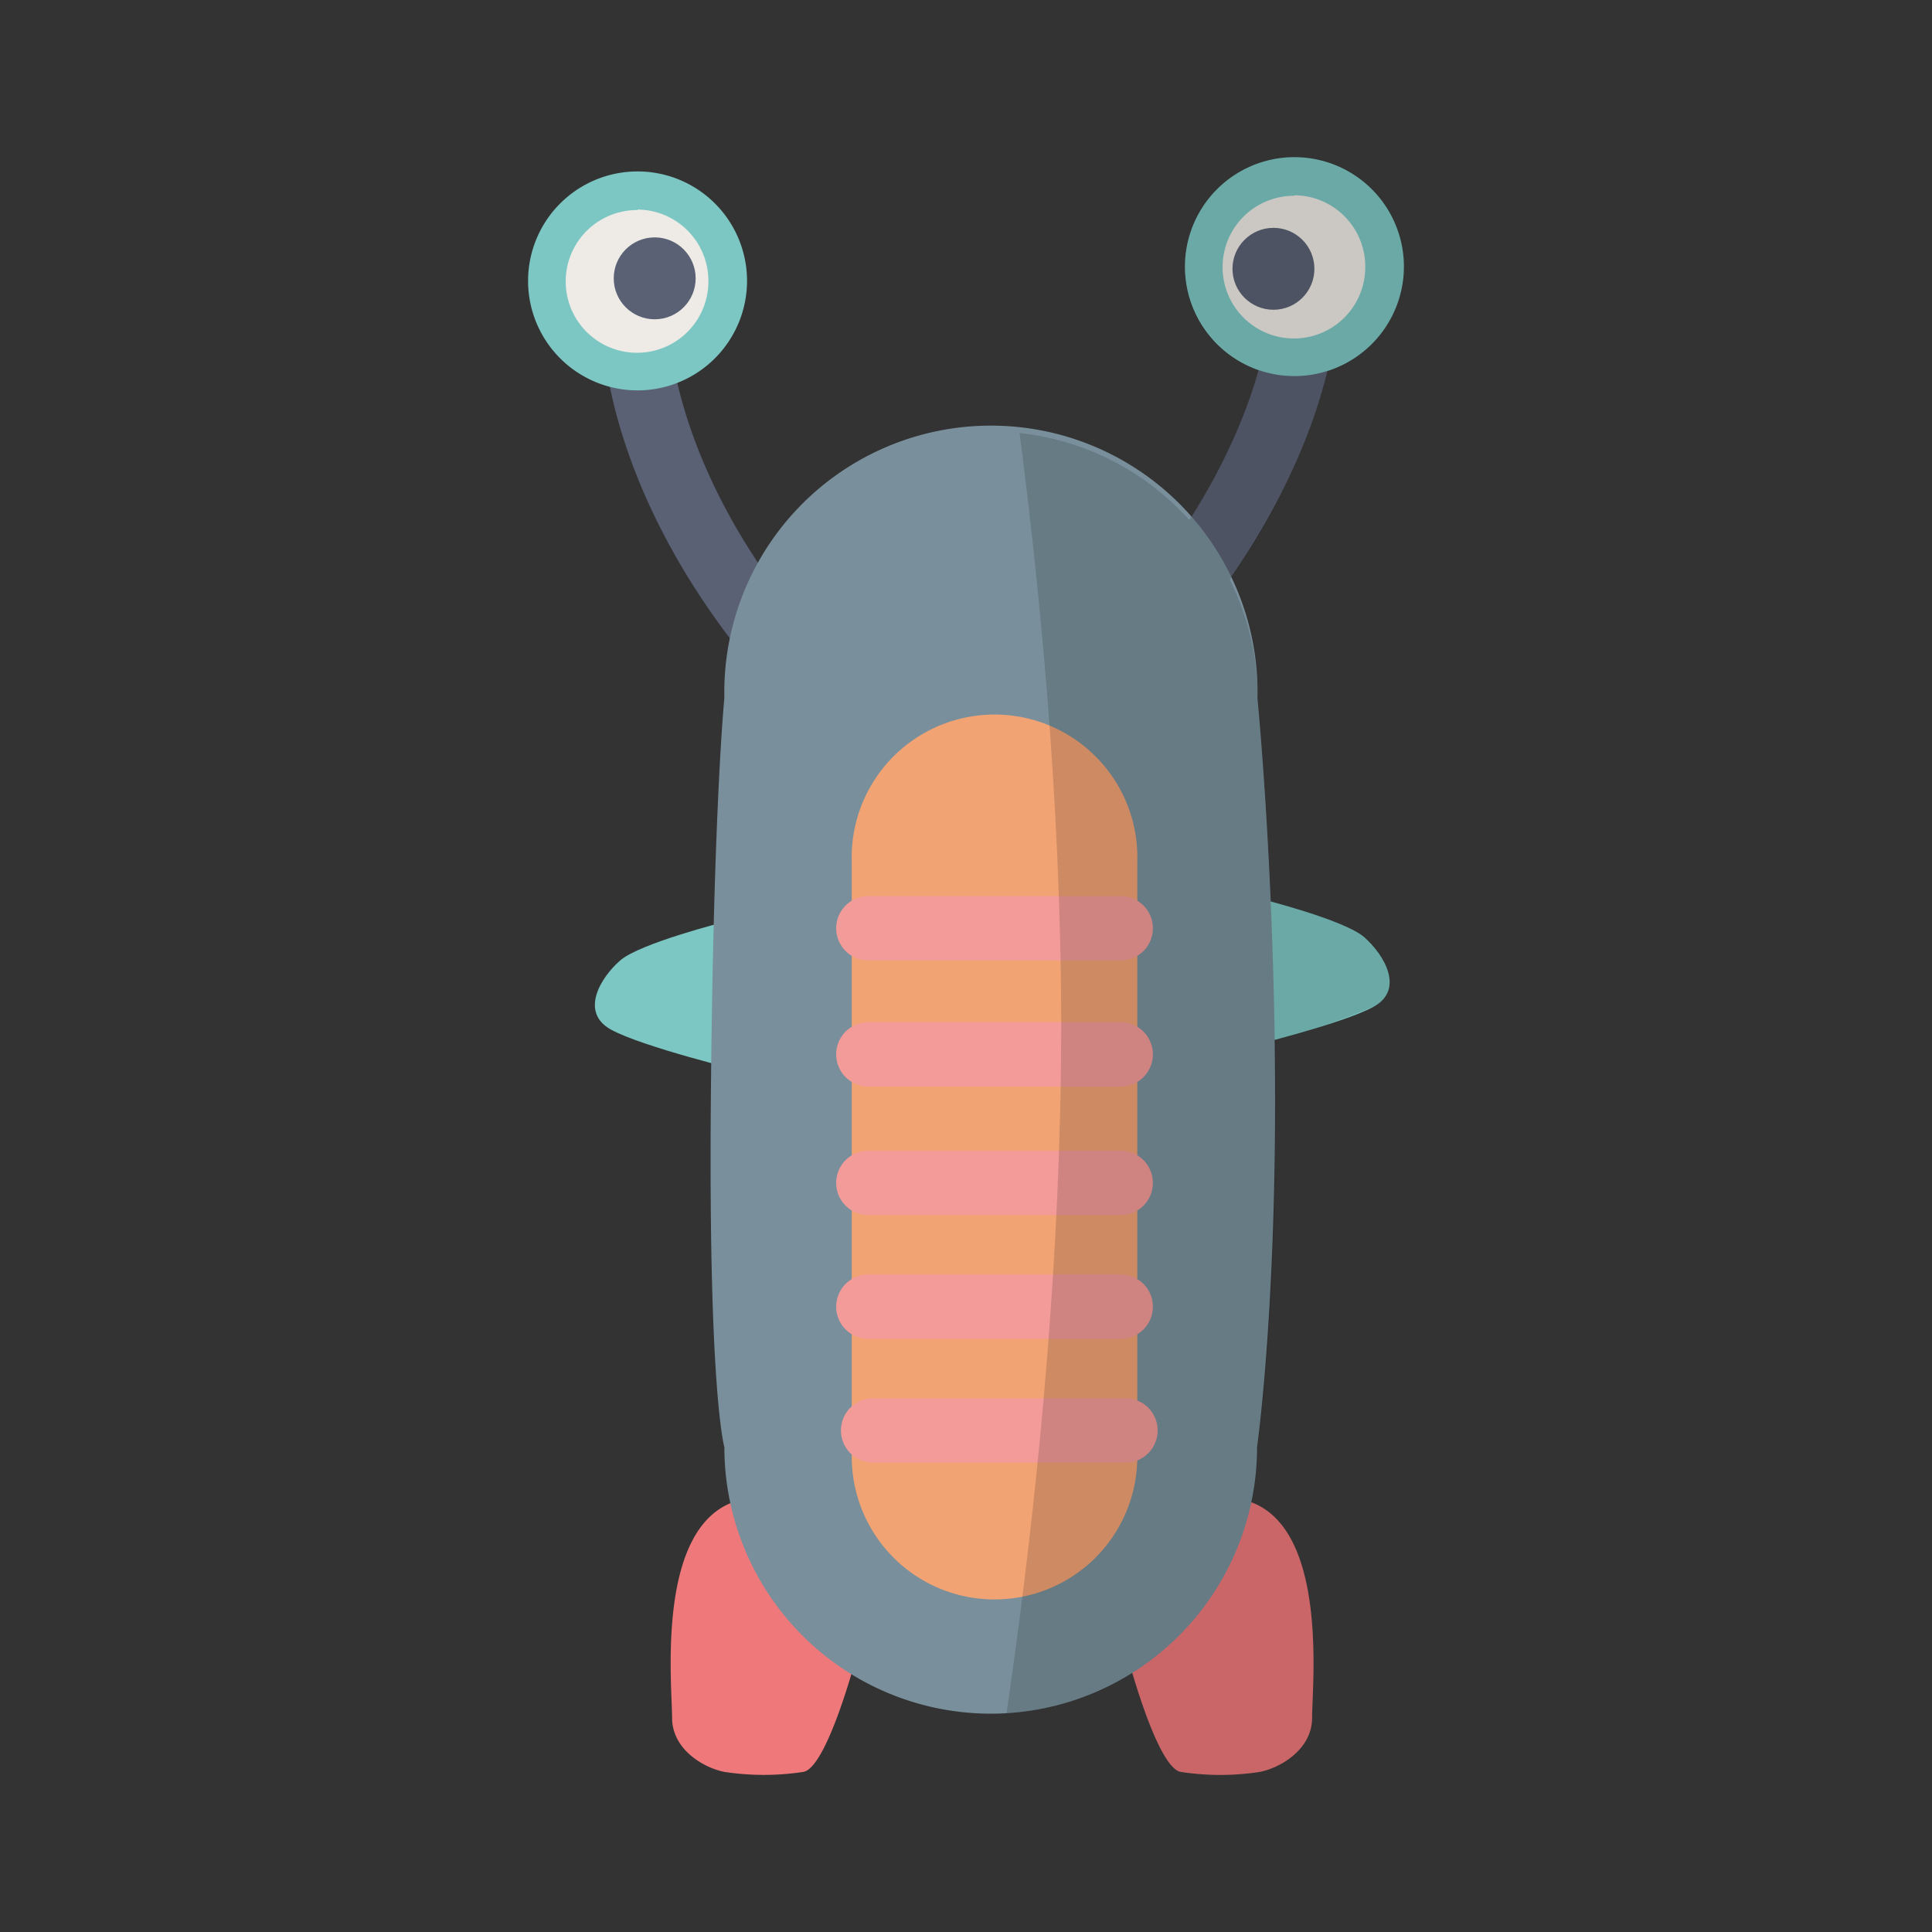 <svg id="Layer_1" data-name="Layer 1" xmlns="http://www.w3.org/2000/svg" xmlns:xlink="http://www.w3.org/1999/xlink" viewBox="0 0 150 150">
  <rect x="0" y="0" width="150" height="150" fill="#333333" stroke="none"/>
  <defs>
    <style>
      .cls-1, .cls-8 {
        fill: none;
      }

      .cls-2 {
        fill: #5a6174;
      }

      .cls-3 {
        fill: #eeeae5;
      }

      .cls-4 {
        fill: #7cc7c3;
      }

      .cls-5 {
        fill: #ee787a;
      }

      .cls-6 {
        fill: #79909c;
      }

      .cls-7 {
        fill: #f2a374;
      }

      .cls-8 {
        stroke: #f39b99;
        stroke-linecap: round;
        stroke-linejoin: round;
        stroke-width: 5px;
      }

      .cls-9 {
        opacity: 0.15;
      }

      .cls-10 {
        clip-path: url(#clip-path);
      }
    </style>
    <clipPath id="clip-path">
      <path class="cls-1" d="M105.92,72.72c-1.2-1-5.43-2.24-7.27-2.74-.42-9.39-1-15.78-1-15.78A20.68,20.68,0,0,0,95.48,45a49.05,49.05,0,0,0,7.6-16.21,8.51,8.51,0,1,0-5.35-.07,44,44,0,0,1-5.39,11.66A20.69,20.69,0,0,0,56.24,54.2s-.87,8.52-1.05,31.26,1.05,26.89,1.05,26.89A20.69,20.69,0,0,0,87.91,129.9c.71,2.42,2.36,7.43,3.77,7.67a20.3,20.3,0,0,0,6.13,0c1.57-.31,4.06-1.71,4.06-4.21s1.2-14-4.35-16.57a2.44,2.44,0,0,0-.34-.14,21,21,0,0,0,.45-4.3s1.47-9.74,1.4-26.89c0-1.62,0-3.21,0-4.77a47,47,0,0,0,7.65-2.56C109.09,76.78,107.46,74,105.92,72.72Z"/>
    </clipPath>
  </defs>
  <title>monster-04_sized</title>
  <g>
    <path class="cls-2" d="M92.07,47.89A2.58,2.58,0,0,1,90,43.74c8.49-11.24,8.72-20.36,8.72-20.45a2.59,2.59,0,0,1,5.18,0c0,.44-.17,10.82-9.78,23.53A2.58,2.58,0,0,1,92.07,47.89Z"/>
    <path class="cls-2" d="M58.67,50.47a2.6,2.6,0,0,1-2.07-1c-9.6-12.71-9.77-23.1-9.77-23.53a2.59,2.59,0,0,1,2.58-2.6h0A2.59,2.59,0,0,1,52,25.88c0,.16.26,9.25,8.72,20.45a2.58,2.58,0,0,1-.5,3.62A2.61,2.61,0,0,1,58.67,50.47Z"/>
    <g>
      <circle class="cls-3" cx="49.5" cy="21.81" r="7.02"/>
      <path class="cls-4" d="M49.5,30.31a8.5,8.5,0,1,1,8.5-8.5A8.51,8.51,0,0,1,49.5,30.31Zm0-14A5.54,5.54,0,1,0,55,21.81,5.54,5.54,0,0,0,49.5,16.27Z"/>
    </g>
    <path class="cls-5" d="M56.52,116.79c-5.54,2.59-4.34,14.08-4.34,16.57s2.48,3.9,4.06,4.21a20.3,20.3,0,0,0,6.13,0c1.85-.31,4.13-9,4.13-9S62.07,114.2,56.52,116.79Z"/>
    <path class="cls-4" d="M56.28,71.57s-6.59,1.66-8.13,3S45,78.6,47.44,79.94s10.19,3.22,10.19,3.22Z"/>
    <path class="cls-4" d="M97.78,69.76s6.6,1.65,8.14,3,3.17,4.06.71,5.41-10.2,3.21-10.2,3.21Z"/>
    <path class="cls-5" d="M97.52,116.79c5.55,2.59,4.35,14.08,4.35,16.57s-2.49,3.9-4.06,4.21a20.3,20.3,0,0,1-6.13,0c-1.86-.31-4.14-9-4.14-9S92,114.2,97.52,116.79Z"/>
    <path class="cls-6" d="M76.94,133.05a20.7,20.7,0,0,1-20.7-20.7S55,108.21,55.19,85.46,56.24,54.2,56.24,54.2a20.7,20.7,0,1,1,41.39,0S99,68.32,99,85.46s-1.4,26.89-1.4,26.89A20.69,20.69,0,0,1,76.94,133.05Z"/>
    <path class="cls-7" d="M77.22,124.18a11.08,11.08,0,0,1-11.09-11.09V66.9a11.09,11.09,0,1,1,22.17,0v46.19A11.08,11.08,0,0,1,77.22,124.18Z"/>
    <circle class="cls-2" cx="50.83" cy="21.61" r="3.18"/>
    <g>
      <circle class="cls-3" cx="100.5" cy="20.7" r="7.02"/>
      <path class="cls-4" d="M100.5,29.2a8.5,8.5,0,1,1,8.5-8.5A8.51,8.51,0,0,1,100.5,29.2Zm0-14A5.54,5.54,0,1,0,106,20.7,5.54,5.54,0,0,0,100.5,15.16Z"/>
    </g>
    <circle class="cls-2" cx="98.87" cy="20.87" r="3.18"/>
    <line class="cls-8" x1="67.42" y1="72.07" x2="87.01" y2="72.07"/>
    <line class="cls-8" x1="67.42" y1="81.86" x2="87.01" y2="81.86"/>
    <line class="cls-8" x1="67.42" y1="91.84" x2="87.01" y2="91.84"/>
    <line class="cls-8" x1="67.42" y1="101.45" x2="87.01" y2="101.45"/>
    <line class="cls-8" x1="67.79" y1="111.06" x2="87.38" y2="111.06"/>
    <g class="cls-9">
      <g class="cls-10">
        <path d="M116.39,149.31h-41s7-34.37,7-69.66-7-69.67-7-69.67h41Z"/>
      </g>
    </g>
  </g>
</svg>
